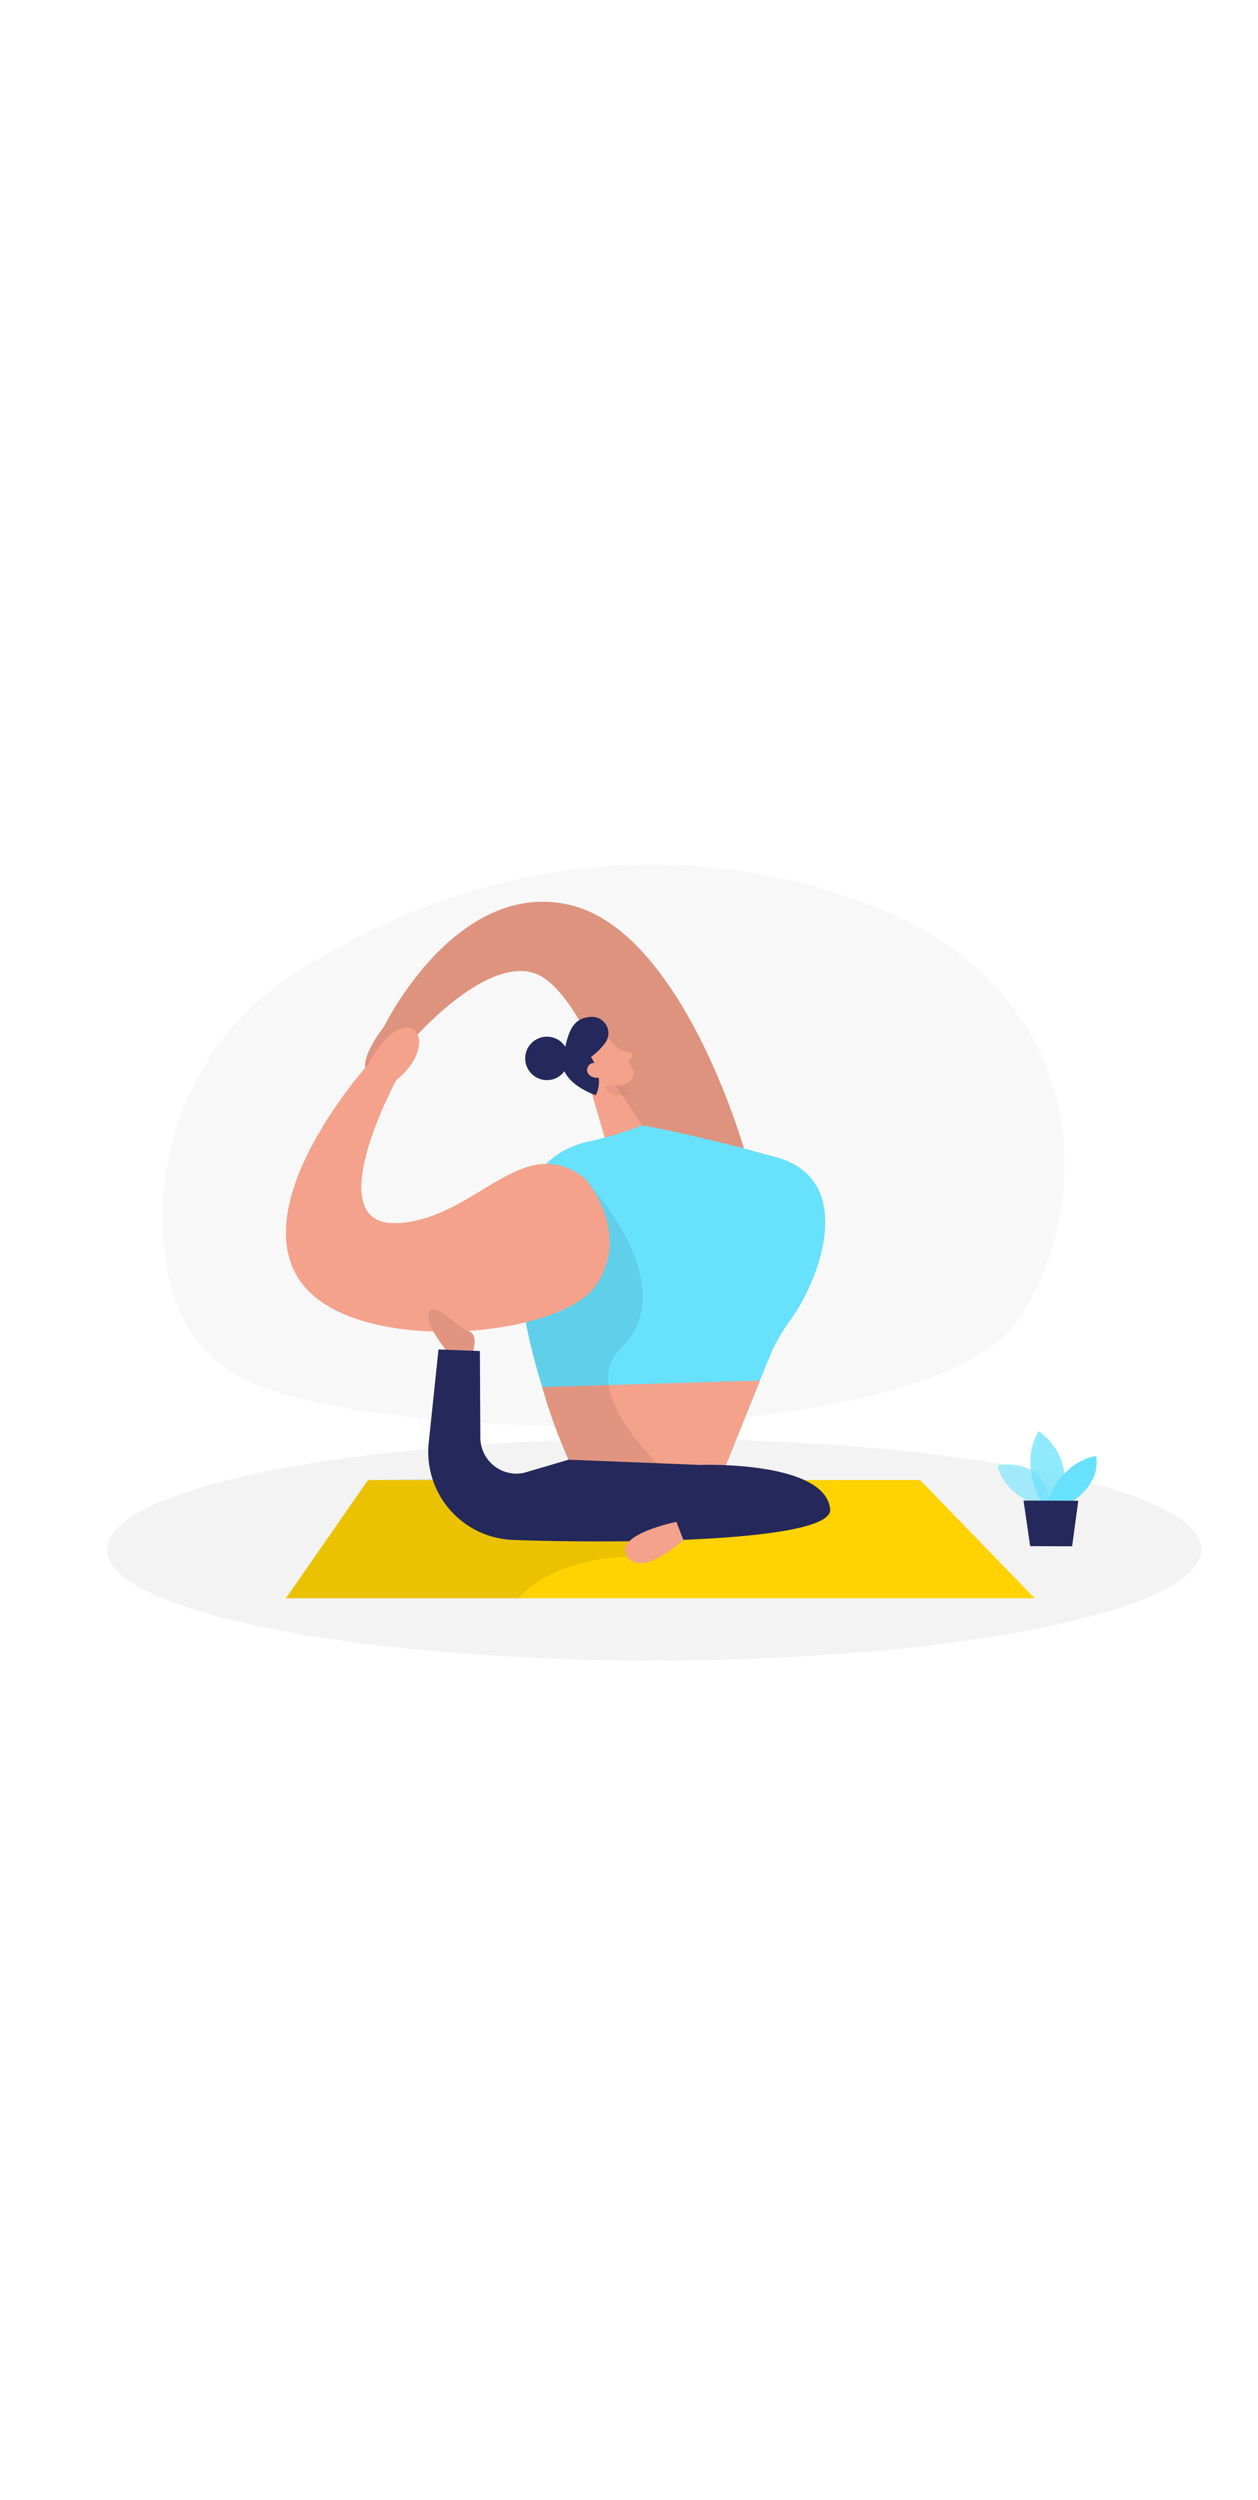<svg id="Layer_1" data-name="Layer 1" xmlns="http://www.w3.org/2000/svg" viewBox="0 0 400 300" data-imageid="yoga-two-color" imageName="Yoga" class="illustrations_image" style="width: 151px;"><title>#96_yoga_twocolour</title><ellipse cx="208" cy="245.26" rx="174" ry="35.24" fill="#e6e6e6" opacity="0.45"/><path d="M91.73,63.37C65.16,80.9,49.42,113.09,51.92,146.7c1.28,17.19,7.17,33.77,22.74,42.82,41.54,24.15,222.87,24.56,249.71-18.11S341.22,68.12,282.86,42.87C232.27,21,160.33,18.08,91.73,63.37Z" fill="#e6e6e6" opacity="0.3"/><polygon points="117 223.14 292.56 223.14 328.99 260.7 90.92 260.7 117 223.14" fill="#ffd200"/><path d="M199.42,247.44s-23,.18-34.66,13.27H90.92L117,223.14l100.3-1.91Z" opacity="0.08"/><path d="M180.81,40.22c-36-8-58.69,38.76-58.69,38.76s-9.82,12.14-4.48,15.91,10.24,4.2,13.12-11.16c0,0,23-26.88,39-21.76s30.39,52.8,30.39,52.8l36.4,3S216.79,48.21,180.81,40.22Z" fill="#f4a28c"/><path d="M180.81,40.22c-36-8-58.69,38.76-58.69,38.76s-9.82,12.14-4.48,15.91,10.24,4.2,13.12-11.16c0,0,23-26.88,39-21.76s30.39,52.8,30.39,52.8l36.4,3S216.79,48.21,180.81,40.22Z" opacity="0.09"/><path d="M329.86,231s-10.45-2.85-12.72-12.58c0,0,16.18-3.27,16.65,13.44Z" fill="#68e1fd" opacity="0.58" class="target-color"/><path d="M331.14,229.92s-7.3-11.53-.88-22.32c0,0,12.31,7.81,6.84,22.35Z" fill="#68e1fd" opacity="0.73" class="target-color"/><path d="M333,229.93s3.86-12.18,15.51-14.49c0,0,2.19,7.91-7.55,14.53Z" fill="#68e1fd" class="target-color"/><polygon points="325.44 229.66 327.56 244.15 340.9 244.2 342.86 229.73 325.44 229.66" fill="#24285b"/><path d="M193.92,83.21s5,4.85,7.12,9.09A3.5,3.5,0,0,1,199.46,97c-2.16,1-5.37,1.83-8.36-.44l-5.54-3.24a6.24,6.24,0,0,1-2.28-6.84C184.4,81.78,191,80.11,193.92,83.21Z" fill="#f4a28c"/><polygon points="186.06 92.9 192.42 114.77 204.22 110.4 195.09 96.6 186.06 92.9" fill="#f4a28c"/><path d="M196.91,86.43l3.21.75a1.11,1.11,0,0,1,.62,1.78l-1.69,2.12Z" fill="#f4a28c"/><path d="M196.69,97.23a8.49,8.49,0,0,1-4.49.68s2.1,4.53,8,2.53Z" fill="#ce8172" opacity="0.31"/><path d="M191.14,92.14s-1.79-2-3.18-.52,1.18,4.36,3.49,2.85Z" fill="#f4a28c"/><path d="M192.61,83.92a19.9,19.9,0,0,1-4.71,4.72s4.48,6.45,1.54,12.16c0,0-12.26-4-10.42-12.2,1.55-6.86,2.32-12.35,8.93-12.7A5.2,5.2,0,0,1,192.61,83.92Z" fill="#24285b"/><circle cx="173.9" cy="89.1" r="6.91" fill="#24285b"/><path d="M190.87,91.42s-2.41-2-3.81.13,1.2,4.61,4.39,3.41Z" fill="#f4a28c"/><path d="M203.75,110.57l.47-.17s14.65,2.34,42.69,10.13c25.12,7,14.5,37.94,4.17,52.12a53.55,53.55,0,0,0-6.47,11.5l-14.78,36.7-46.76,1.44s-44-96.7,4.38-106.82A114.86,114.86,0,0,0,203.75,110.57Z" fill="#68e1fd" class="target-color"/><path d="M172.43,193.57l69.22-2.06-11.82,29.34-49-4.14h0a143.67,143.67,0,0,1-7.65-20.58Z" fill="#f4a28c"/><path d="M187.9,129.79s29.4,32,9.57,51.33c-14.19,13.81,13.1,38.1,13.1,38.1l-29.76-2.51S170.68,194,167.2,173,187.9,129.79,187.9,129.79Z" opacity="0.08"/><path d="M186.06,127.35s15,17,3.38,34S110,184.21,94.6,158.61,117,91.08,117,91.08L126,96s-25,46.25,0,45.46S166.16,111.44,186.06,127.35Z" fill="#f4a28c"/><path d="M143,183.25s-8.53-9.83-6.54-13.56,8.92,5.21,12.39,6.07,1.51,6.68,1.51,6.68Z" fill="#f4a28c"/><path d="M143,183.25s-8.53-9.83-6.54-13.56,8.92,5.21,12.39,6.07,1.51,6.68,1.51,6.68Z" opacity="0.08"/><path d="M222.72,218.33s39.45-1.42,41.25,14c1.2,10.4-65.73,11.14-100.85,9.84a28,28,0,0,1-26.8-30.93l3.11-29.61,13.16.5.14,27.52a11.52,11.52,0,0,0,11.91,11.45,11.37,11.37,0,0,0,2.84-.51l13.33-3.92Z" fill="#24285b"/><path d="M215.07,236.43s-20.32,4.08-15.65,11,17.88-5.26,17.88-5.26Z" fill="#f4a28c"/><path d="M117,91.08,126,96s6.82-5,7.25-11.64S125.32,75.6,117,91.08Z" fill="#f4a28c"/></svg>